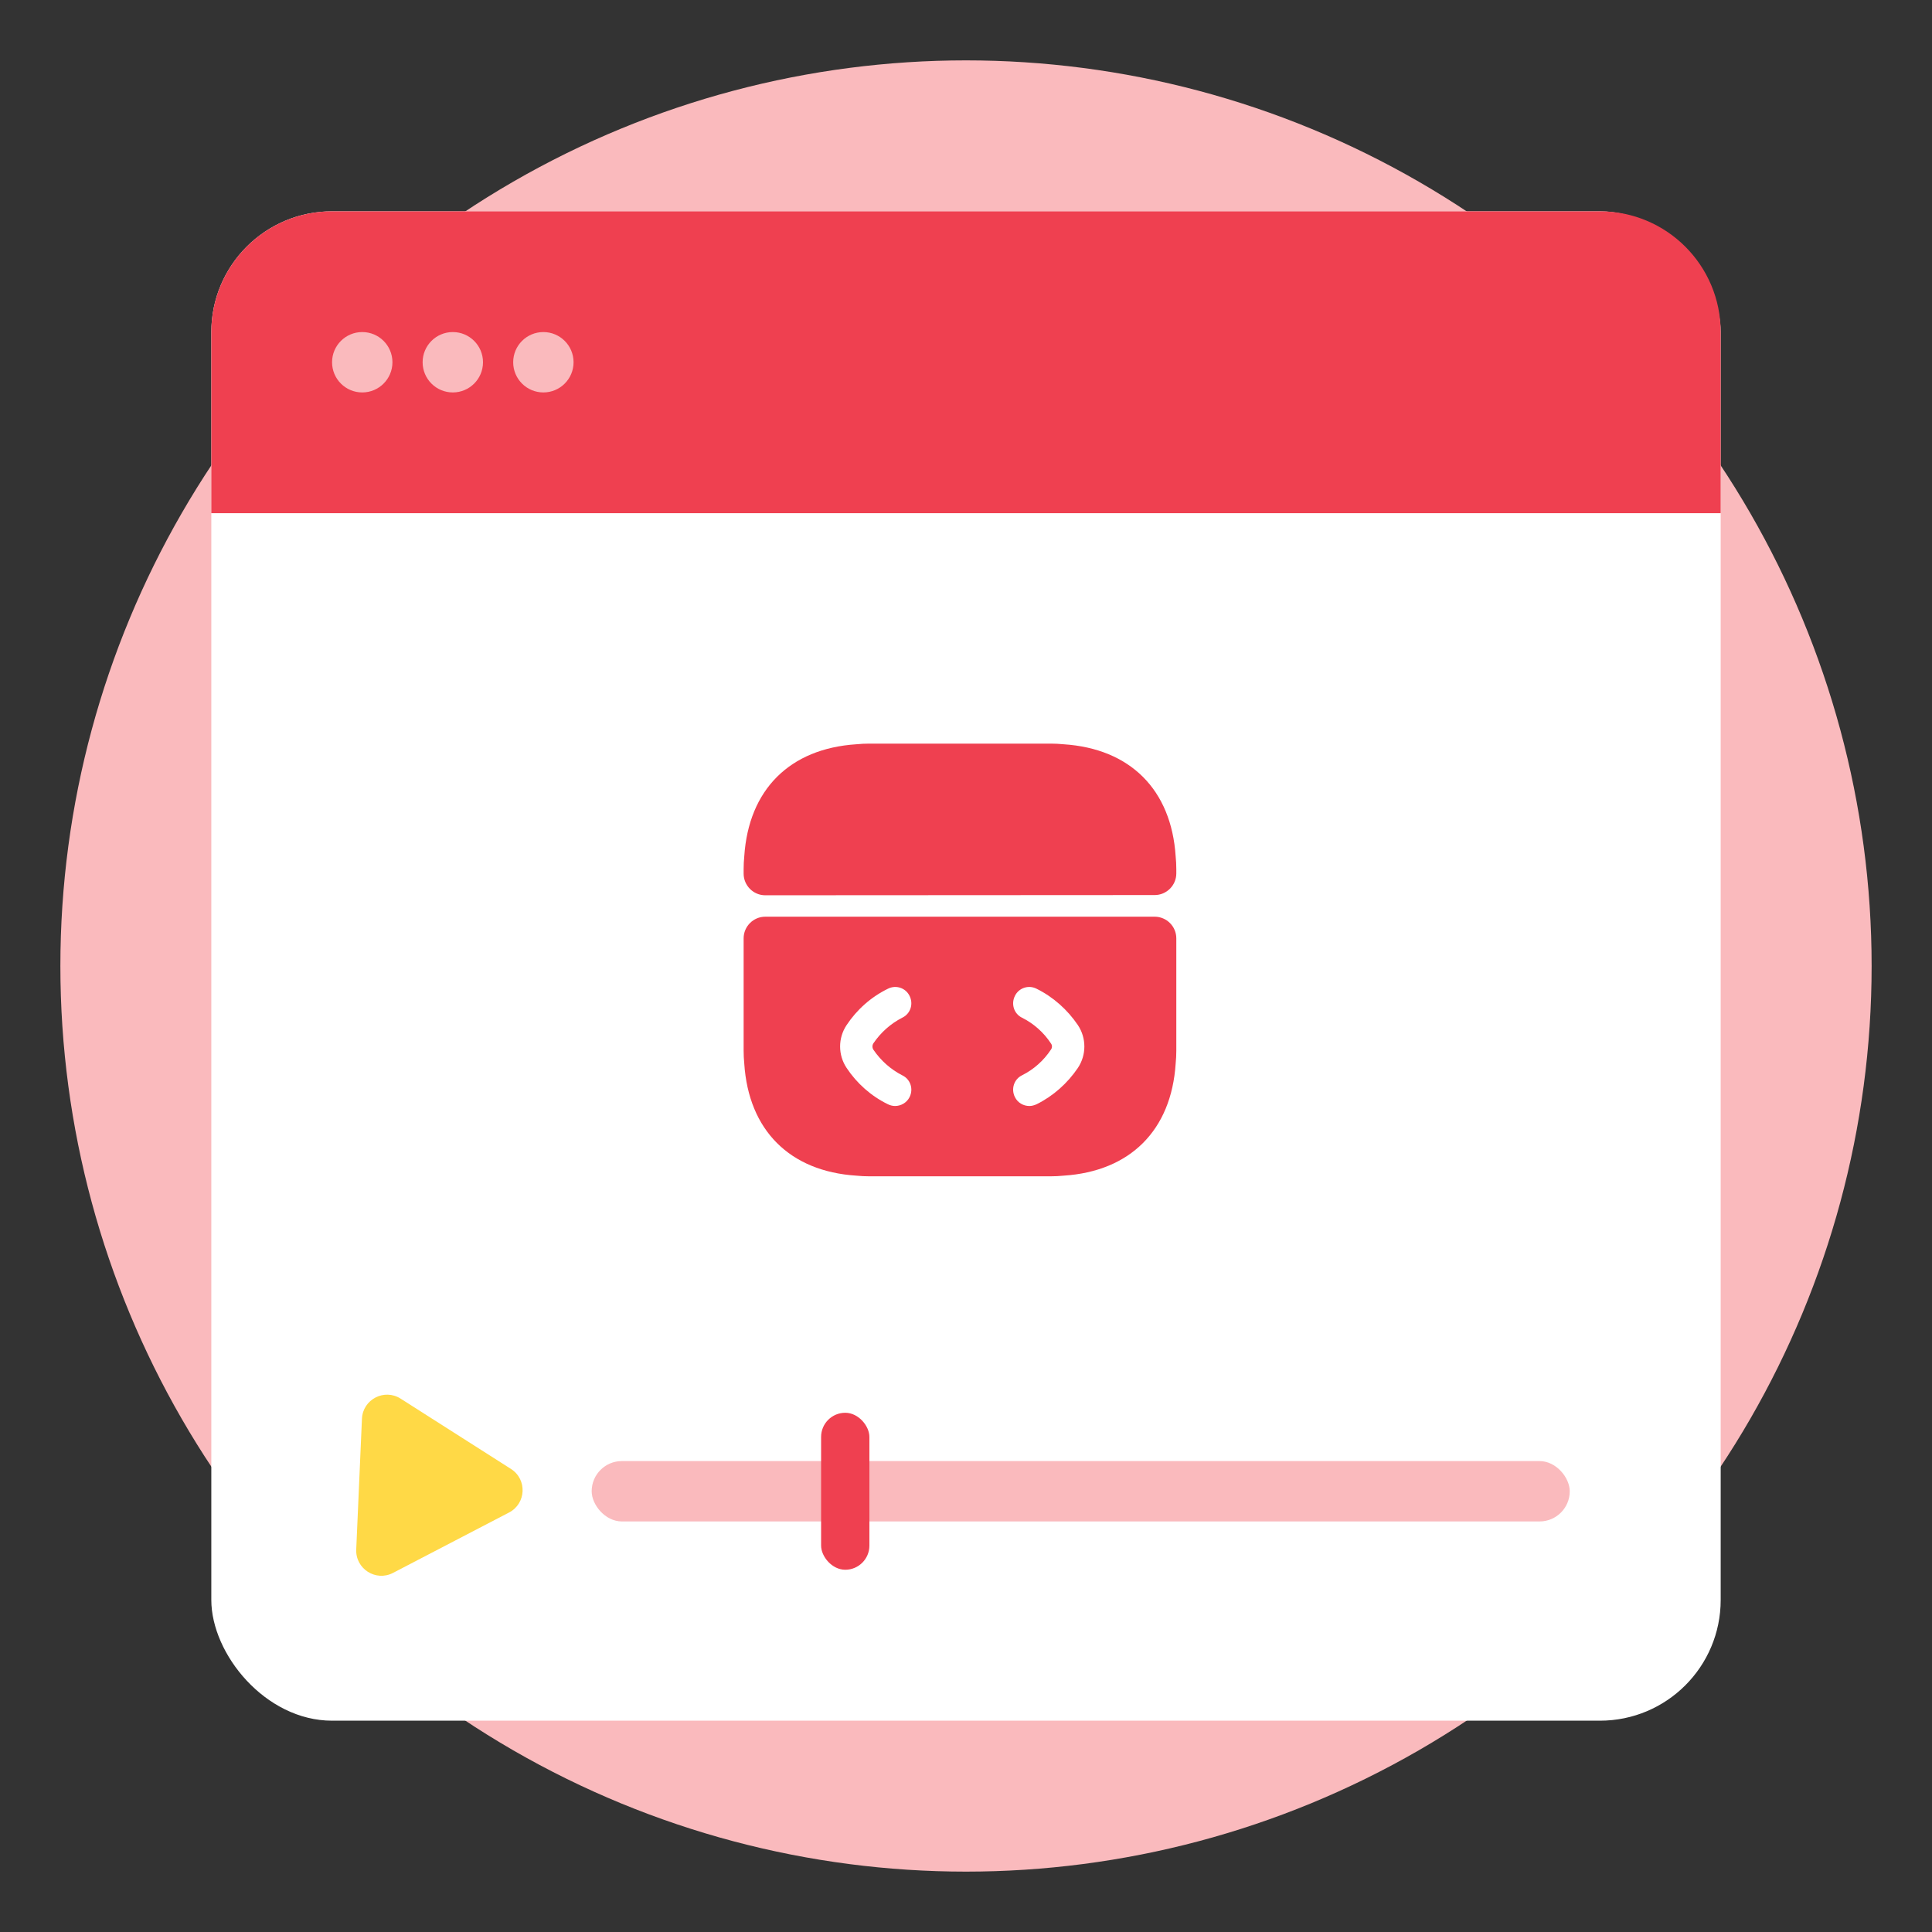 <svg width="160" height="160" viewBox="0 0 160 160" fill="none" xmlns="http://www.w3.org/2000/svg">
<rect x="0" y="0" width="160" height="160" fill="#333333" stroke="none"/>
<circle cx="80" cy="80" r="75" fill="#FABABD"/>
<rect x="17.5" y="17.5" width="125" height="125" rx="10" fill="white"/>
<path d="M17.5 27.5C17.5 21.977 21.977 17.5 27.5 17.5H132.5C138.023 17.5 142.5 21.977 142.5 27.5V42.5H17.5V27.5Z" fill="#EF4050"/>
<path d="M29.975 117.497C30.045 115.893 31.824 114.967 33.178 115.829L42.315 121.651C43.669 122.513 43.582 124.517 42.158 125.259L32.548 130.261C31.124 131.002 29.432 129.924 29.502 128.321L29.975 117.497Z" fill="#FFD946"/>
<rect x="49" y="121" width="81" height="5" rx="2.5" fill="#FABABD"/>
<rect x="68" y="117" width="4" height="13" rx="2" fill="#EF4050"/>
<circle cx="30" cy="30" r="2.5" fill="#FABABD"/>
<circle cx="37.5" cy="30" r="2.5" fill="#FABABD"/>
<circle cx="45" cy="30" r="2.5" fill="#FABABD"/>
<path d="M95.625 75.917H63.375C62.39 75.917 61.584 76.723 61.584 77.709V87.007C61.584 87.366 61.601 87.724 61.637 88.082C61.996 93.601 65.4 97.005 70.918 97.363C71.276 97.399 71.635 97.417 71.993 97.417H87.007C87.366 97.417 87.724 97.399 88.082 97.363C93.601 97.005 97.005 93.601 97.363 88.082C97.399 87.724 97.417 87.366 97.417 87.007V77.709C97.417 76.723 96.611 75.917 95.625 75.917ZM72.334 86.936C72.943 87.832 73.767 88.566 74.716 89.05C75.397 89.372 75.666 90.179 75.326 90.859C75.093 91.325 74.609 91.594 74.125 91.594C73.928 91.594 73.713 91.54 73.534 91.451C72.136 90.77 70.954 89.713 70.112 88.441C69.395 87.366 69.395 85.968 70.112 84.893C70.954 83.621 72.136 82.564 73.534 81.883C74.197 81.543 75.003 81.812 75.326 82.475C75.666 83.155 75.397 83.962 74.716 84.284C73.767 84.768 72.943 85.502 72.334 86.398C72.226 86.559 72.226 86.775 72.334 86.936ZM89.265 88.441C88.405 89.713 87.222 90.77 85.843 91.451C85.646 91.54 85.448 91.594 85.251 91.594C84.75 91.594 84.284 91.325 84.051 90.859C83.711 90.179 83.979 89.372 84.642 89.05C85.61 88.566 86.434 87.832 87.025 86.936C87.151 86.775 87.151 86.559 87.025 86.398C86.434 85.502 85.61 84.768 84.642 84.284C83.979 83.962 83.711 83.155 84.051 82.475C84.374 81.812 85.18 81.543 85.843 81.883C87.222 82.564 88.405 83.621 89.265 84.893C89.981 85.968 89.981 87.366 89.265 88.441Z" fill="#EF4050"/>
<path d="M97.417 71.993V72.333C97.417 73.318 96.611 74.125 95.625 74.125L63.375 74.143C62.39 74.143 61.584 73.336 61.584 72.351V71.993C61.584 71.634 61.601 71.276 61.637 70.918C61.996 65.399 65.4 61.995 70.918 61.637C71.276 61.601 71.635 61.583 71.993 61.583H87.007C87.366 61.583 87.724 61.601 88.082 61.637C93.601 61.995 97.005 65.399 97.363 70.918C97.399 71.276 97.417 71.634 97.417 71.993Z" fill="#EF4050"/>
</svg>
